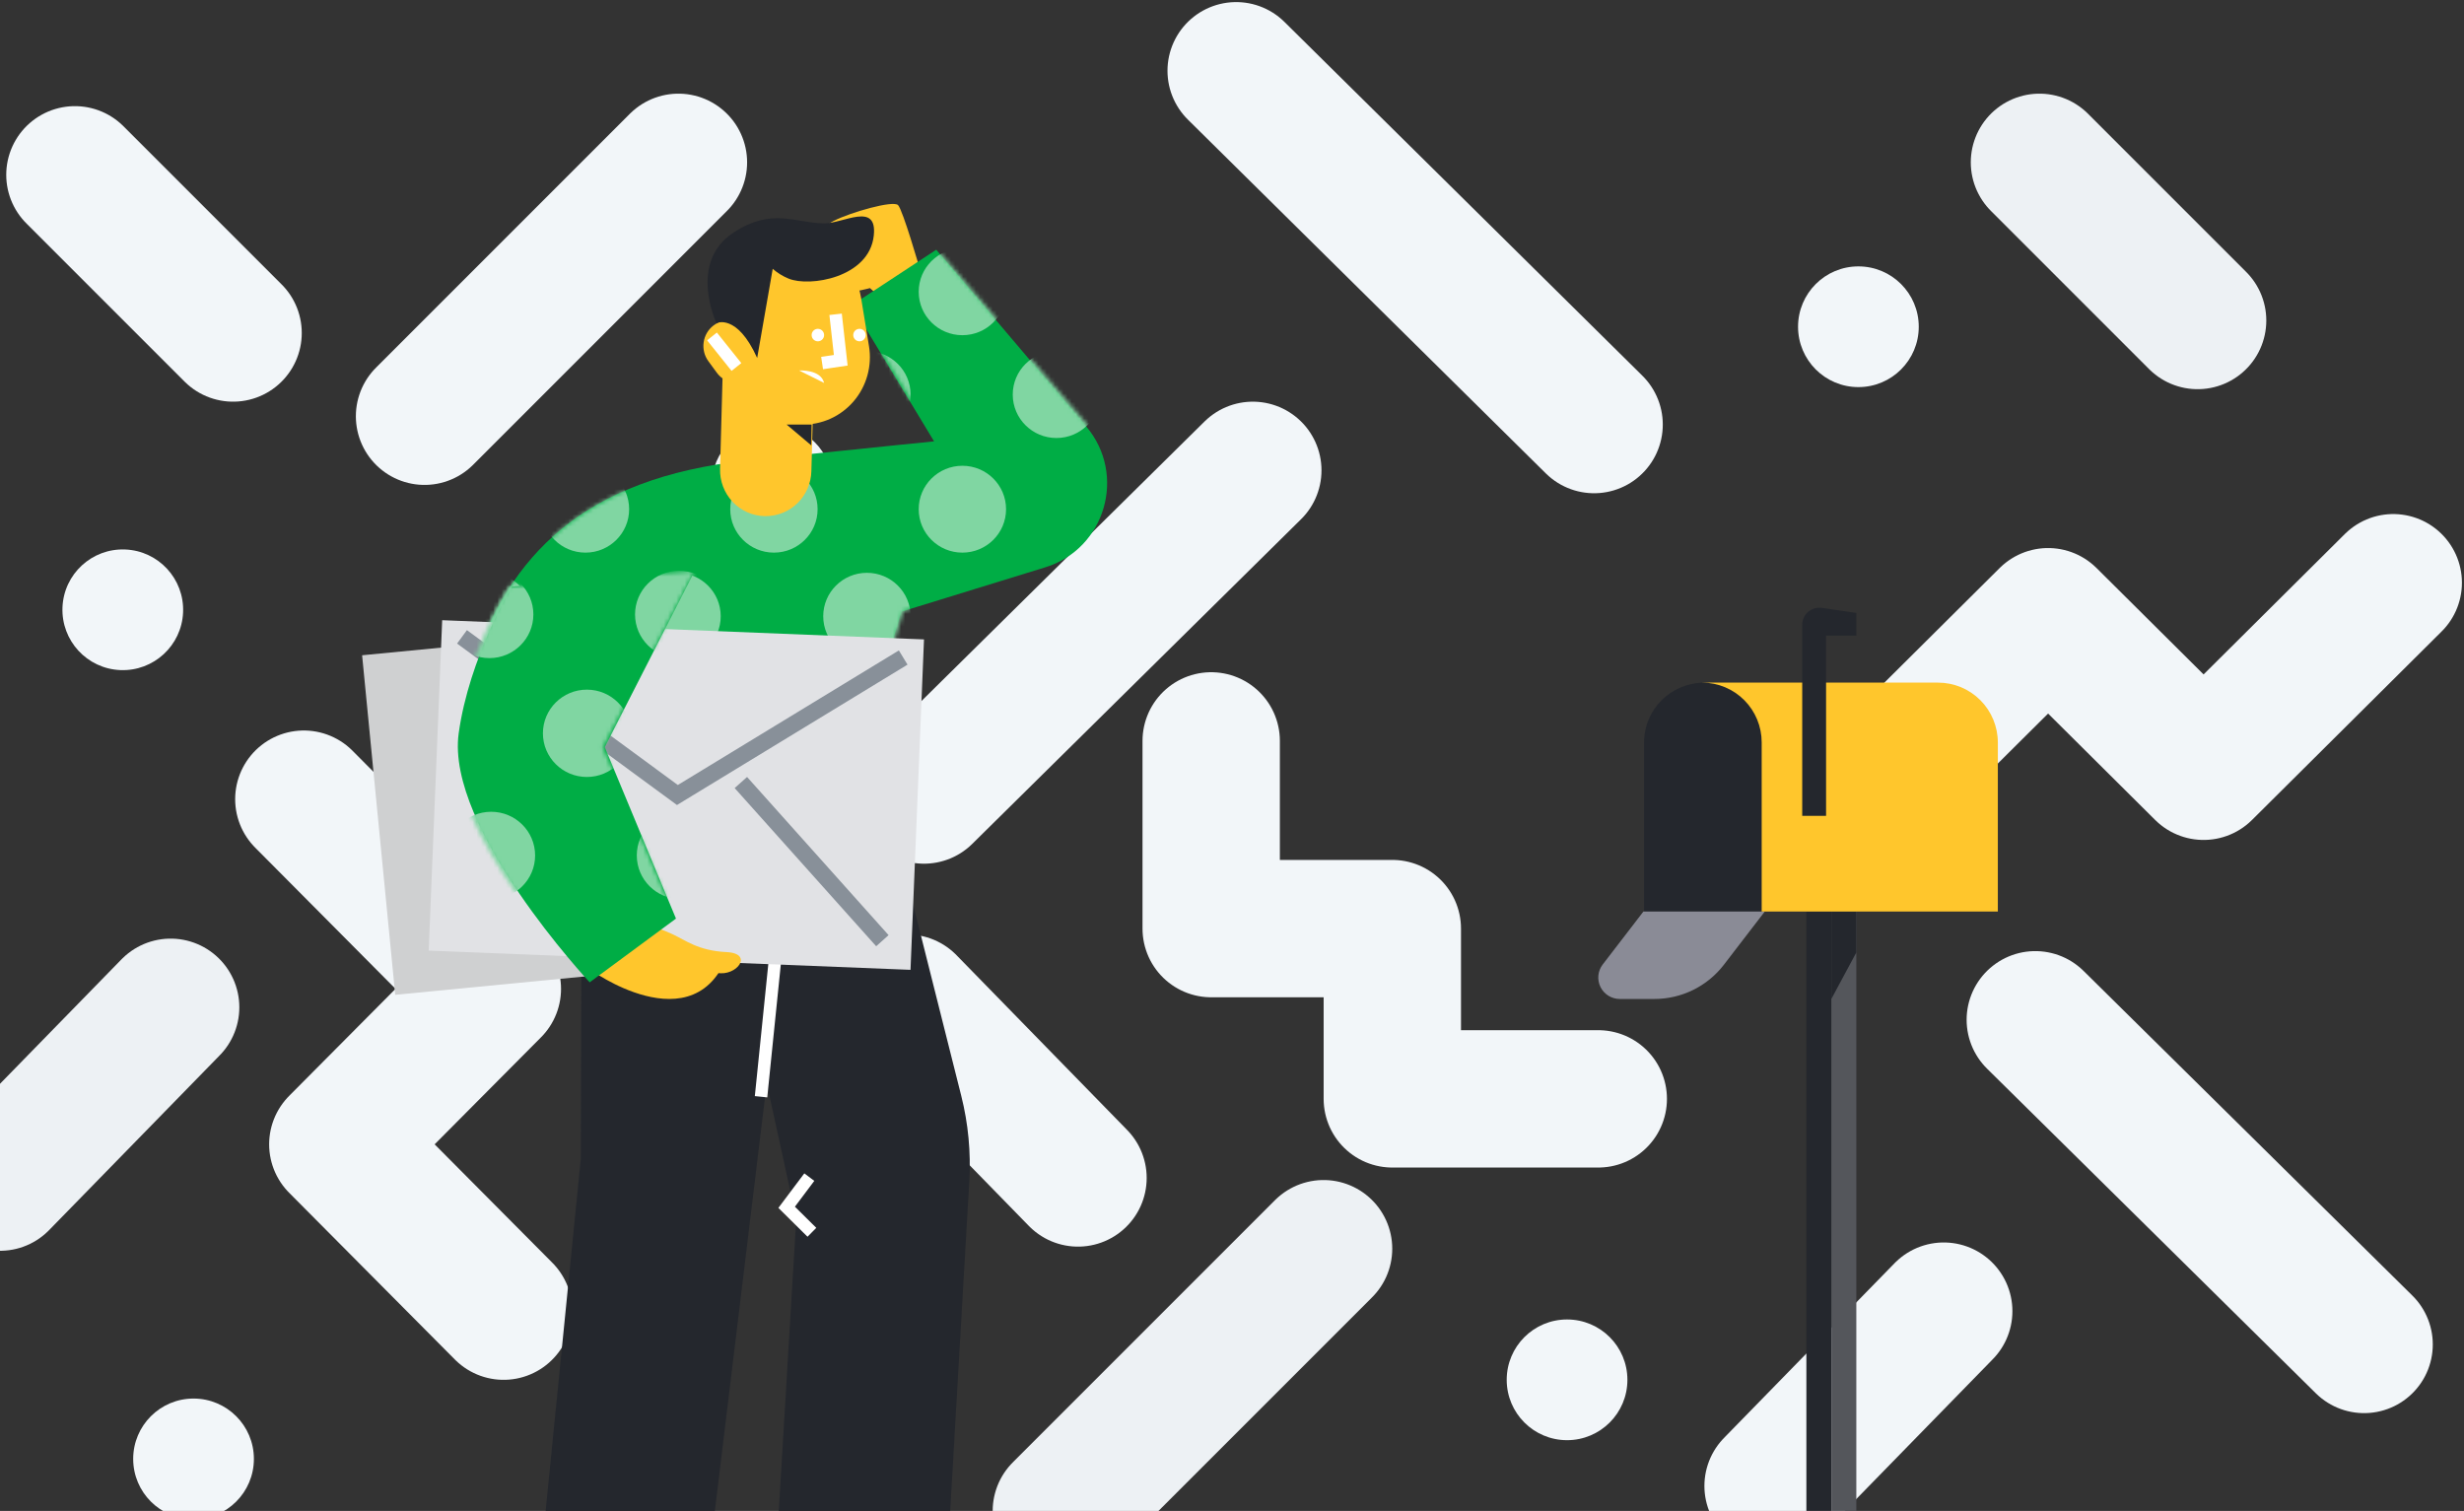 <?xml version="1.0" encoding="UTF-8"?>
<svg width="592px" height="363px" viewBox="0 0 592 363" version="1.1" xmlns="http://www.w3.org/2000/svg" xmlns:xlink="http://www.w3.org/1999/xlink">
    <rect x="0" y="0" width="592" height="363" fill="#333333" stroke="none"/>
    <!-- Generator: Sketch 53.2 (72643) - https://sketchapp.com -->
    <title>14</title>
    <desc>Created with Sketch.</desc>
    <defs>
        <path d="M111.918,46.059 C111.918,46.059 101.064,47.122 66.97,50.625 C26.587,54.773 9.478,74.179 1.021,98.769 C-1.628,106.484 0.933,114.955 9.135,115.009 L46.109,115.302 L95.371,115.717 L103.997,86.801 L138.746,76.189 C153.261,71.755 158.471,53.997 148.631,42.498 L112.44,0.226 L92.061,13.495 L111.918,46.059 Z" id="path-1"></path>
        <path d="M0.252,39.264 C-2.934,61.98 32.166,98.963 32.166,98.963 L53.193,83.679 L35.837,42.556 L57.846,0.129 L13.258,4.058 C13.258,4.058 2.822,20.949 0.252,39.264 Z" id="path-3"></path>
    </defs>
    <g id="Page-1" stroke="none" stroke-width="1" fill="none" fill-rule="evenodd">
        <g id="Post-Copy" transform="translate(0, -357)">
            <g id="14" transform="translate(0, 374)">
                <polyline id="Path" stroke="#F2F6F9" stroke-width="33" stroke-linecap="round" stroke-linejoin="round" points="575 123 529.433 168.294 492.076 131.165 452 171"></polyline>
                <path d="M489,228 L568,306" id="Path" stroke="#F2F6F9" stroke-width="33" stroke-linecap="round" stroke-linejoin="round"></path>
                <path d="M426,340 L467,298" id="Path" stroke="#F2F6F9" stroke-width="33" stroke-linecap="round" stroke-linejoin="round"></path>
                <path d="M0,267 L41,225" id="Path" stroke="#EDF1F4" stroke-width="33" stroke-linecap="round" stroke-linejoin="round"></path>
                <path d="M102,83 L163,22" id="Path" stroke="#F2F6F9" stroke-width="33" stroke-linecap="round" stroke-linejoin="round"></path>
                <polyline id="Path" stroke="#F2F6F9" stroke-width="33" stroke-linecap="round" stroke-linejoin="round" points="384 247 334.518 247 334.518 206.094 291 206.094 291 161"></polyline>
                <polyline id="Path" stroke="#F2F6F9" stroke-width="33" stroke-linecap="round" stroke-linejoin="round" points="73 175 118.293 220.569 81.164 257.923 121 298"></polyline>
                <path d="M222,174 L301,96" id="Path" stroke="#F2F6F9" stroke-width="33" stroke-linecap="round" stroke-linejoin="round"></path>
                <path d="M255,346 L318,283" id="Path" stroke="#EDF1F4" stroke-width="33" stroke-linecap="round" stroke-linejoin="round"></path>
                <path d="M259,266 L218,224" id="Path" stroke="#F2F6F9" stroke-width="33" stroke-linecap="round" stroke-linejoin="round"></path>
                <path d="M528,60 L490,22" id="Path" stroke="#EDF1F4" stroke-width="33" stroke-linecap="round" stroke-linejoin="round"></path>
                <path d="M56,63 L18,25" id="Path" stroke="#F2F6F9" stroke-width="33" stroke-linecap="round" stroke-linejoin="round"></path>
                <path d="M383,85 L297,0" id="Path" stroke="#F2F6F9" stroke-width="33" stroke-linecap="round" stroke-linejoin="round"></path>
                <path d="M43.988,130.086 C44.31,122.085 38.084,115.336 30.082,115.012 C22.081,114.688 15.334,120.912 15.012,128.914 C14.69,136.915 20.916,143.664 28.918,143.988 C36.919,144.312 43.667,138.088 43.988,130.086 Z" id="Path" fill="#F2F6F9" fill-rule="nonzero"></path>
                <path d="M446.5,76 C454.509,76 461,69.508 461,61.5 C461,53.492 454.509,47 446.5,47 C438.491,47 432,53.492 432,61.5 C432,69.508 438.491,76 446.5,76 Z" id="Path" fill="#F2F6F9" fill-rule="nonzero"></path>
                <path d="M46.5,348 C54.508,348 61,341.508 61,333.5 C61,325.492 54.508,319 46.5,319 C38.492,319 32,325.492 32,333.5 C32,341.508 38.492,348 46.5,348 Z" id="Path" fill="#F2F6F9" fill-rule="nonzero"></path>
                <path d="M376.5,329 C384.509,329 391,322.508 391,314.5 C391,306.492 384.509,300 376.5,300 C368.491,300 362,306.492 362,314.5 C362,322.508 368.491,329 376.5,329 Z" id="Path" fill="#F2F6F9" fill-rule="nonzero"></path>
                <path d="M185.5,114 C193.508,114 200,107.508 200,99.5 C200,91.492 193.508,85 185.5,85 C177.492,85 171,91.492 171,99.5 C171,107.508 177.492,114 185.5,114 Z" id="Path" fill="#F2F6F9" fill-rule="nonzero"></path>
                <path d="M214.329,57 L209.016,52.211 C209.016,52.211 195.599,56.089 194.71,49.802 C194.71,49.802 192.574,50.352 192.046,49.166 C191.519,47.98 195.664,43.259 195.664,43.259 C195.664,43.259 196.147,38.161 200.265,36.081 C204.383,34.001 214.626,31.065 215.777,32.288 C216.928,33.512 220.971,47.528 220.971,47.528 C220.971,47.528 221.819,53.571 214.329,57 Z" id="Path" fill="#FFC62C" fill-rule="nonzero"></path>
                <path d="M169.208,367 L184.215,243.22 L191.313,275.741 L185.848,367 L227.083,367 L232.886,266.726 C233.285,259.852 232.633,252.956 230.953,246.279 L209.135,159.556 L139.809,159 L139.545,261.357 L129,367 L169.208,367 Z" id="Path" fill="#24272D" fill-rule="nonzero"></path>
                <path d="M183,245 L188,196" id="Path" stroke="#FFFFFF" stroke-width="3" stroke-linecap="square"></path>
                <polyline id="Path" stroke="#FFFFFF" stroke-width="3" stroke-linecap="square" points="193.544 267 189 273.051 194 278"></polyline>
                <polygon id="Path" fill="#CFD0D1" fill-rule="nonzero" points="205.044 129 87 140.427 94.956 222 213 210.573"></polygon>
                <path d="M150,171 L110,203" id="Path" stroke="#889099" stroke-width="4"></path>
                <path d="M395,161.35 L395,202 L424,202 L424,161.35 C424,157.552 422.478,153.909 419.767,151.219 C417.059,148.53 413.384,147.013 409.545,147 L409.5,147 L408.794,147.02 C405.195,147.192 401.791,148.684 399.244,151.204 C396.697,153.725 395.192,157.094 395.017,160.654 C395.003,160.881 395,161.116 395,161.35 Z" id="Path" fill="#24272D" fill-rule="nonzero"></path>
                <polygon id="Path" fill="#24272D" fill-rule="nonzero" points="434 382 440 382 440 202 434 202"></polygon>
                <polygon id="Path" fill="#54565B" fill-rule="nonzero" points="440 382 446 382 446 202 440 202"></polygon>
                <path d="M394.843,202 L424,202 L414.171,214.789 C412.206,217.343 409.68,219.412 406.785,220.836 C403.89,222.26 400.705,223.001 397.476,223 L389.152,223 C388.191,222.997 387.25,222.727 386.433,222.219 C385.616,221.712 384.961,220.989 384.534,220.129 C384.11,219.27 383.931,218.31 384.024,217.356 C384.117,216.402 384.472,215.493 385.054,214.73 L394.843,202 Z" id="Path" fill="#8A8B96" fill-rule="nonzero"></path>
                <polygon id="Path" fill="#24272D" fill-rule="nonzero" points="446 202 446 211.832 440 223 440 202"></polygon>
                <path d="M122,126 C119.749,129.876 117.745,133.883 116,138 C117.628,133.833 119.636,129.816 122,126 L122,126 Z" id="Path" fill="#00AD45" fill-rule="nonzero"></path>
                <path d="M224.419,89.036 C224.419,89.036 213.611,90.102 179.664,93.622 C139.455,97.787 122.419,117.279 113.999,141.977 C111.361,149.727 113.911,158.235 122.078,158.289 L207.944,159 L216.533,129.957 L251.132,119.298 C265.584,114.844 270.772,97.008 260.974,85.459 L224.939,43 L204.647,56.328 L224.419,89.036 Z" id="Path" fill="#00AD45" fill-rule="nonzero"></path>
                <g id="Clipped" transform="translate(113, 43)">
                    <mask id="mask-2" fill="white">
                        <use xlink:href="#path-1"></use>
                    </mask>
                    <g id="Path"></g>
                    <g id="Group" mask="url(#mask-2)" fill="#80D6A2" fill-rule="nonzero">
                        <g transform="translate(-6.106, -0.337)" id="Path">
                            <path d="M10.495,98.819 C16.291,98.819 20.99,94.148 20.99,88.386 C20.99,82.624 16.291,77.953 10.495,77.953 C4.699,77.953 0,82.624 0,88.386 C0,94.148 4.699,98.819 10.495,98.819 Z"></path>
                            <path d="M55.772,98.819 C61.569,98.819 66.267,94.148 66.267,88.386 C66.267,82.624 61.569,77.953 55.772,77.953 C49.976,77.953 45.277,82.624 45.277,88.386 C45.277,94.148 49.976,98.819 55.772,98.819 Z"></path>
                            <path d="M101.389,98.819 C107.185,98.819 111.884,94.148 111.884,88.386 C111.884,82.624 107.185,77.953 101.389,77.953 C95.593,77.953 90.894,82.624 90.894,88.386 C90.894,94.148 95.593,98.819 101.389,98.819 Z"></path>
                            <path d="M33.768,73.104 C39.564,73.104 44.263,68.433 44.263,62.67 C44.263,56.908 39.564,52.237 33.768,52.237 C27.972,52.237 23.273,56.908 23.273,62.67 C23.273,68.433 27.972,73.104 33.768,73.104 Z"></path>
                            <path d="M79.049,73.104 C84.845,73.104 89.544,68.433 89.544,62.67 C89.544,56.908 84.845,52.237 79.049,52.237 C73.252,52.237 68.554,56.908 68.554,62.67 C68.554,68.433 73.252,73.104 79.049,73.104 Z"></path>
                            <path d="M124.326,73.104 C130.123,73.104 134.821,68.433 134.821,62.67 C134.821,56.908 130.123,52.237 124.326,52.237 C118.53,52.237 113.831,56.908 113.831,62.67 C113.831,68.433 118.53,73.104 124.326,73.104 Z"></path>
                            <path d="M101.389,45.567 C107.185,45.567 111.884,40.896 111.884,35.134 C111.884,29.372 107.185,24.701 101.389,24.701 C95.593,24.701 90.894,29.372 90.894,35.134 C90.894,40.896 95.593,45.567 101.389,45.567 Z"></path>
                            <path d="M146.924,45.567 C152.721,45.567 157.419,40.896 157.419,35.134 C157.419,29.372 152.721,24.701 146.924,24.701 C141.128,24.701 136.429,29.372 136.429,35.134 C136.429,40.896 141.128,45.567 146.924,45.567 Z"></path>
                            <path d="M124.326,20.867 C130.123,20.867 134.821,16.195 134.821,10.433 C134.821,4.671 130.123,0 124.326,0 C118.53,0 113.831,4.671 113.831,10.433 C113.831,16.195 118.53,20.867 124.326,20.867 Z"></path>
                            <path d="M33.768,127.222 C39.564,127.222 44.263,122.551 44.263,116.789 C44.263,111.027 39.564,106.356 33.768,106.356 C27.972,106.356 23.273,111.027 23.273,116.789 C23.273,122.551 27.972,127.222 33.768,127.222 Z"></path>
                        </g>
                    </g>
                </g>
                <path d="M123,125 C122.665,125.333 122.329,125.667 122,126 C122.621,125.349 122.938,125.004 122.938,125.004 L123,125 Z" id="Path" fill="#00AD45" fill-rule="nonzero"></path>
                <path d="M184.004,107 L183.666,107 C182.227,106.96 180.809,106.635 179.493,106.043 C178.178,105.451 176.992,104.603 176.001,103.548 C175.011,102.493 174.237,101.252 173.723,99.896 C173.208,98.539 172.964,97.094 173.004,95.643 L174.057,56.759 C174.137,53.826 175.369,51.046 177.483,49.029 C179.596,47.012 182.418,45.924 185.327,46.004 C188.236,46.084 190.995,47.327 192.996,49.457 C194.996,51.588 196.076,54.432 195.996,57.365 L194.939,96.248 C194.861,99.122 193.676,101.852 191.634,103.859 C189.593,105.867 186.856,106.993 184.004,107 Z" id="Path" fill="#FFC62C" fill-rule="nonzero"></path>
                <path d="M190.646,84.953 L192.667,84.996 C195.017,85.047 197.349,84.572 199.498,83.607 C201.646,82.641 203.558,81.207 205.097,79.409 C206.636,77.61 207.764,75.49 208.401,73.2 C209.038,70.909 209.169,68.505 208.784,66.157 L206.879,54.538 C206.263,50.783 204.36,47.367 201.503,44.891 C198.646,42.415 195.018,41.038 191.257,41.001 L191.257,41.001 C189.157,40.979 187.073,41.376 185.124,42.17 C183.175,42.963 181.4,44.138 179.9,45.625 C178.4,47.113 177.203,48.886 176.38,50.841 C175.557,52.797 175.122,54.898 175.101,57.024 L175.001,68.603 C174.959,72.863 176.577,76.969 179.506,80.03 C182.435,83.09 186.437,84.859 190.646,84.953 L190.646,84.953 Z" id="Path" fill="#FFC62C" fill-rule="nonzero"></path>
                <path d="M172.227,72.55 C174.208,75.252 177.958,75.804 180.603,73.781 C183.248,71.758 183.786,67.927 181.806,65.224 L179.773,62.45 C177.793,59.748 174.042,59.196 171.397,61.219 C168.752,63.242 168.214,67.073 170.194,69.776 L172.227,72.55 Z" id="Path" fill="#FFC62C" fill-rule="nonzero"></path>
                <path d="M172,65 L176,70" id="Path" stroke="#FFFFFF" stroke-width="3" stroke-linecap="square"></path>
                <polyline id="Path" stroke="#FFFFFF" stroke-width="3" stroke-linecap="square" points="200.928 60 202 69.551 199 70"></polyline>
                <path d="M181.918,69 L184.937,51.69 L185.651,47.582 C186.776,48.562 188.057,49.354 189.445,49.925 C194.482,52.028 208.873,49.721 209.936,39.586 C210.817,31.319 202.456,36.774 197.904,36.67 C190.756,36.502 185.459,32.859 176.256,38.859 C165.235,46.045 172.13,60.623 172.13,60.623 C172.13,60.623 177.068,58.232 181.918,69 Z" id="Path" fill="#24272D" fill-rule="nonzero"></path>
                <polygon id="Path" fill="#24272D" fill-rule="nonzero" points="195 85 189 85.003 194.917 90"></polygon>
                <path d="M196.5,65 C197.328,65 198,64.328 198,63.5 C198,62.672 197.328,62 196.5,62 C195.672,62 195,62.672 195,63.5 C195,64.328 195.672,65 196.5,65 Z" id="Path" fill="#FFFFFF" fill-rule="nonzero"></path>
                <path d="M206.5,65 C207.328,65 208,64.328 208,63.5 C208,62.672 207.328,62 206.5,62 C205.672,62 205,62.672 205,63.5 C205,64.328 205.672,65 206.5,65 Z" id="Path" fill="#FFFFFF" fill-rule="nonzero"></path>
                <path d="M192,72.007 C192.158,72.007 197.205,71.706 198,75 L192,72.007 Z" id="Path" fill="#FFFFFF" fill-rule="nonzero"></path>
                <path d="M409,147 C412.788,147.013 416.414,148.53 419.086,151.219 C421.761,153.909 423.263,157.552 423.263,161.35 L423.263,202 L480,202 L480,161.394 C480,157.576 478.488,153.915 475.796,151.216 C473.104,148.516 469.451,147 465.646,147 L409,147 Z" id="Path" fill="#FFC62C" fill-rule="nonzero"></path>
                <path d="M433,133.072 L433,179 L438.732,179 L438.732,135.707 L446,135.707 L446,130.257 L437.78,129.047 C437.188,128.958 436.586,128.996 436.008,129.158 C435.433,129.32 434.9,129.601 434.447,129.983 C433.993,130.366 433.626,130.839 433.377,131.372 C433.128,131.906 433,132.485 433,133.072 Z" id="Path" fill="#24272D" fill-rule="nonzero"></path>
                <path d="M143,216.723 C143,216.723 171.529,236.599 176.581,205.612 C181.05,178.095 148.29,212.785 148.29,212.785" id="Path" fill="#FFC62C" fill-rule="nonzero"></path>
                <polygon id="Path" fill="#E1E2E5" fill-rule="nonzero" points="222 136.616 106.239 132 103 211.384 218.761 216"></polygon>
                <polyline id="Path" stroke="#889099" stroke-width="4" points="111 136 162.752 174 217 140.969"></polyline>
                <path d="M178,171 L212,209" id="Path" stroke="#889099" stroke-width="4"></path>
                <path d="M155.246,205 C157.382,205.688 159.482,206.497 161.537,207.423 C164.746,208.892 167.67,211.397 174.585,211.742 C181.214,212.069 176.951,217.676 172.258,216.723 C169.106,216.082 162.913,214.122 161.761,217 L143,211.93" id="Path" fill="#FFC62C" fill-rule="nonzero"></path>
                <path d="M110.202,159.201 C107.059,181.955 141.674,219 141.674,219 L162.411,203.69 L145.295,162.499 L167,120 L123.028,123.936 C123.028,123.936 112.735,140.856 110.202,159.201 Z" id="Path" fill="#00AD45" fill-rule="nonzero"></path>
                <g id="Clipped" transform="translate(109, 120)">
                    <mask id="mask-4" fill="white">
                        <use xlink:href="#path-3"></use>
                    </mask>
                    <g id="Path"></g>
                    <g id="Group" mask="url(#mask-4)" fill="#80D6A2" fill-rule="nonzero">
                        <g transform="translate(-2.047, 0)" id="Path">
                            <path d="M10.638,21.109 C16.468,21.109 21.194,16.412 21.194,10.619 C21.194,4.825 16.468,0.129 10.638,0.129 C4.808,0.129 0.082,4.825 0.082,10.619 C0.082,16.412 4.808,21.109 10.638,21.109 Z"></path>
                            <path d="M56.178,21.109 C62.008,21.109 66.734,16.412 66.734,10.619 C66.734,4.825 62.008,0.129 56.178,0.129 C50.348,0.129 45.622,4.825 45.622,10.619 C45.622,16.412 50.348,21.109 56.178,21.109 Z"></path>
                            <path d="M11.058,79.007 C16.888,79.007 21.614,74.31 21.614,68.517 C21.614,62.723 16.888,58.027 11.058,58.027 C5.228,58.027 0.502,62.723 0.502,68.517 C0.502,74.31 5.228,79.007 11.058,79.007 Z"></path>
                            <path d="M56.598,79.007 C62.428,79.007 67.154,74.31 67.154,68.517 C67.154,62.723 62.428,58.027 56.598,58.027 C50.768,58.027 46.042,62.723 46.042,68.517 C46.042,74.31 50.768,79.007 56.598,79.007 Z"></path>
                            <path d="M34.046,49.666 C39.876,49.666 44.602,44.97 44.602,39.176 C44.602,33.383 39.876,28.686 34.046,28.686 C28.216,28.686 23.49,33.383 23.49,39.176 C23.49,44.97 28.216,49.666 34.046,49.666 Z"></path>
                        </g>
                    </g>
                </g>
            </g>
        </g>
    </g>
</svg>